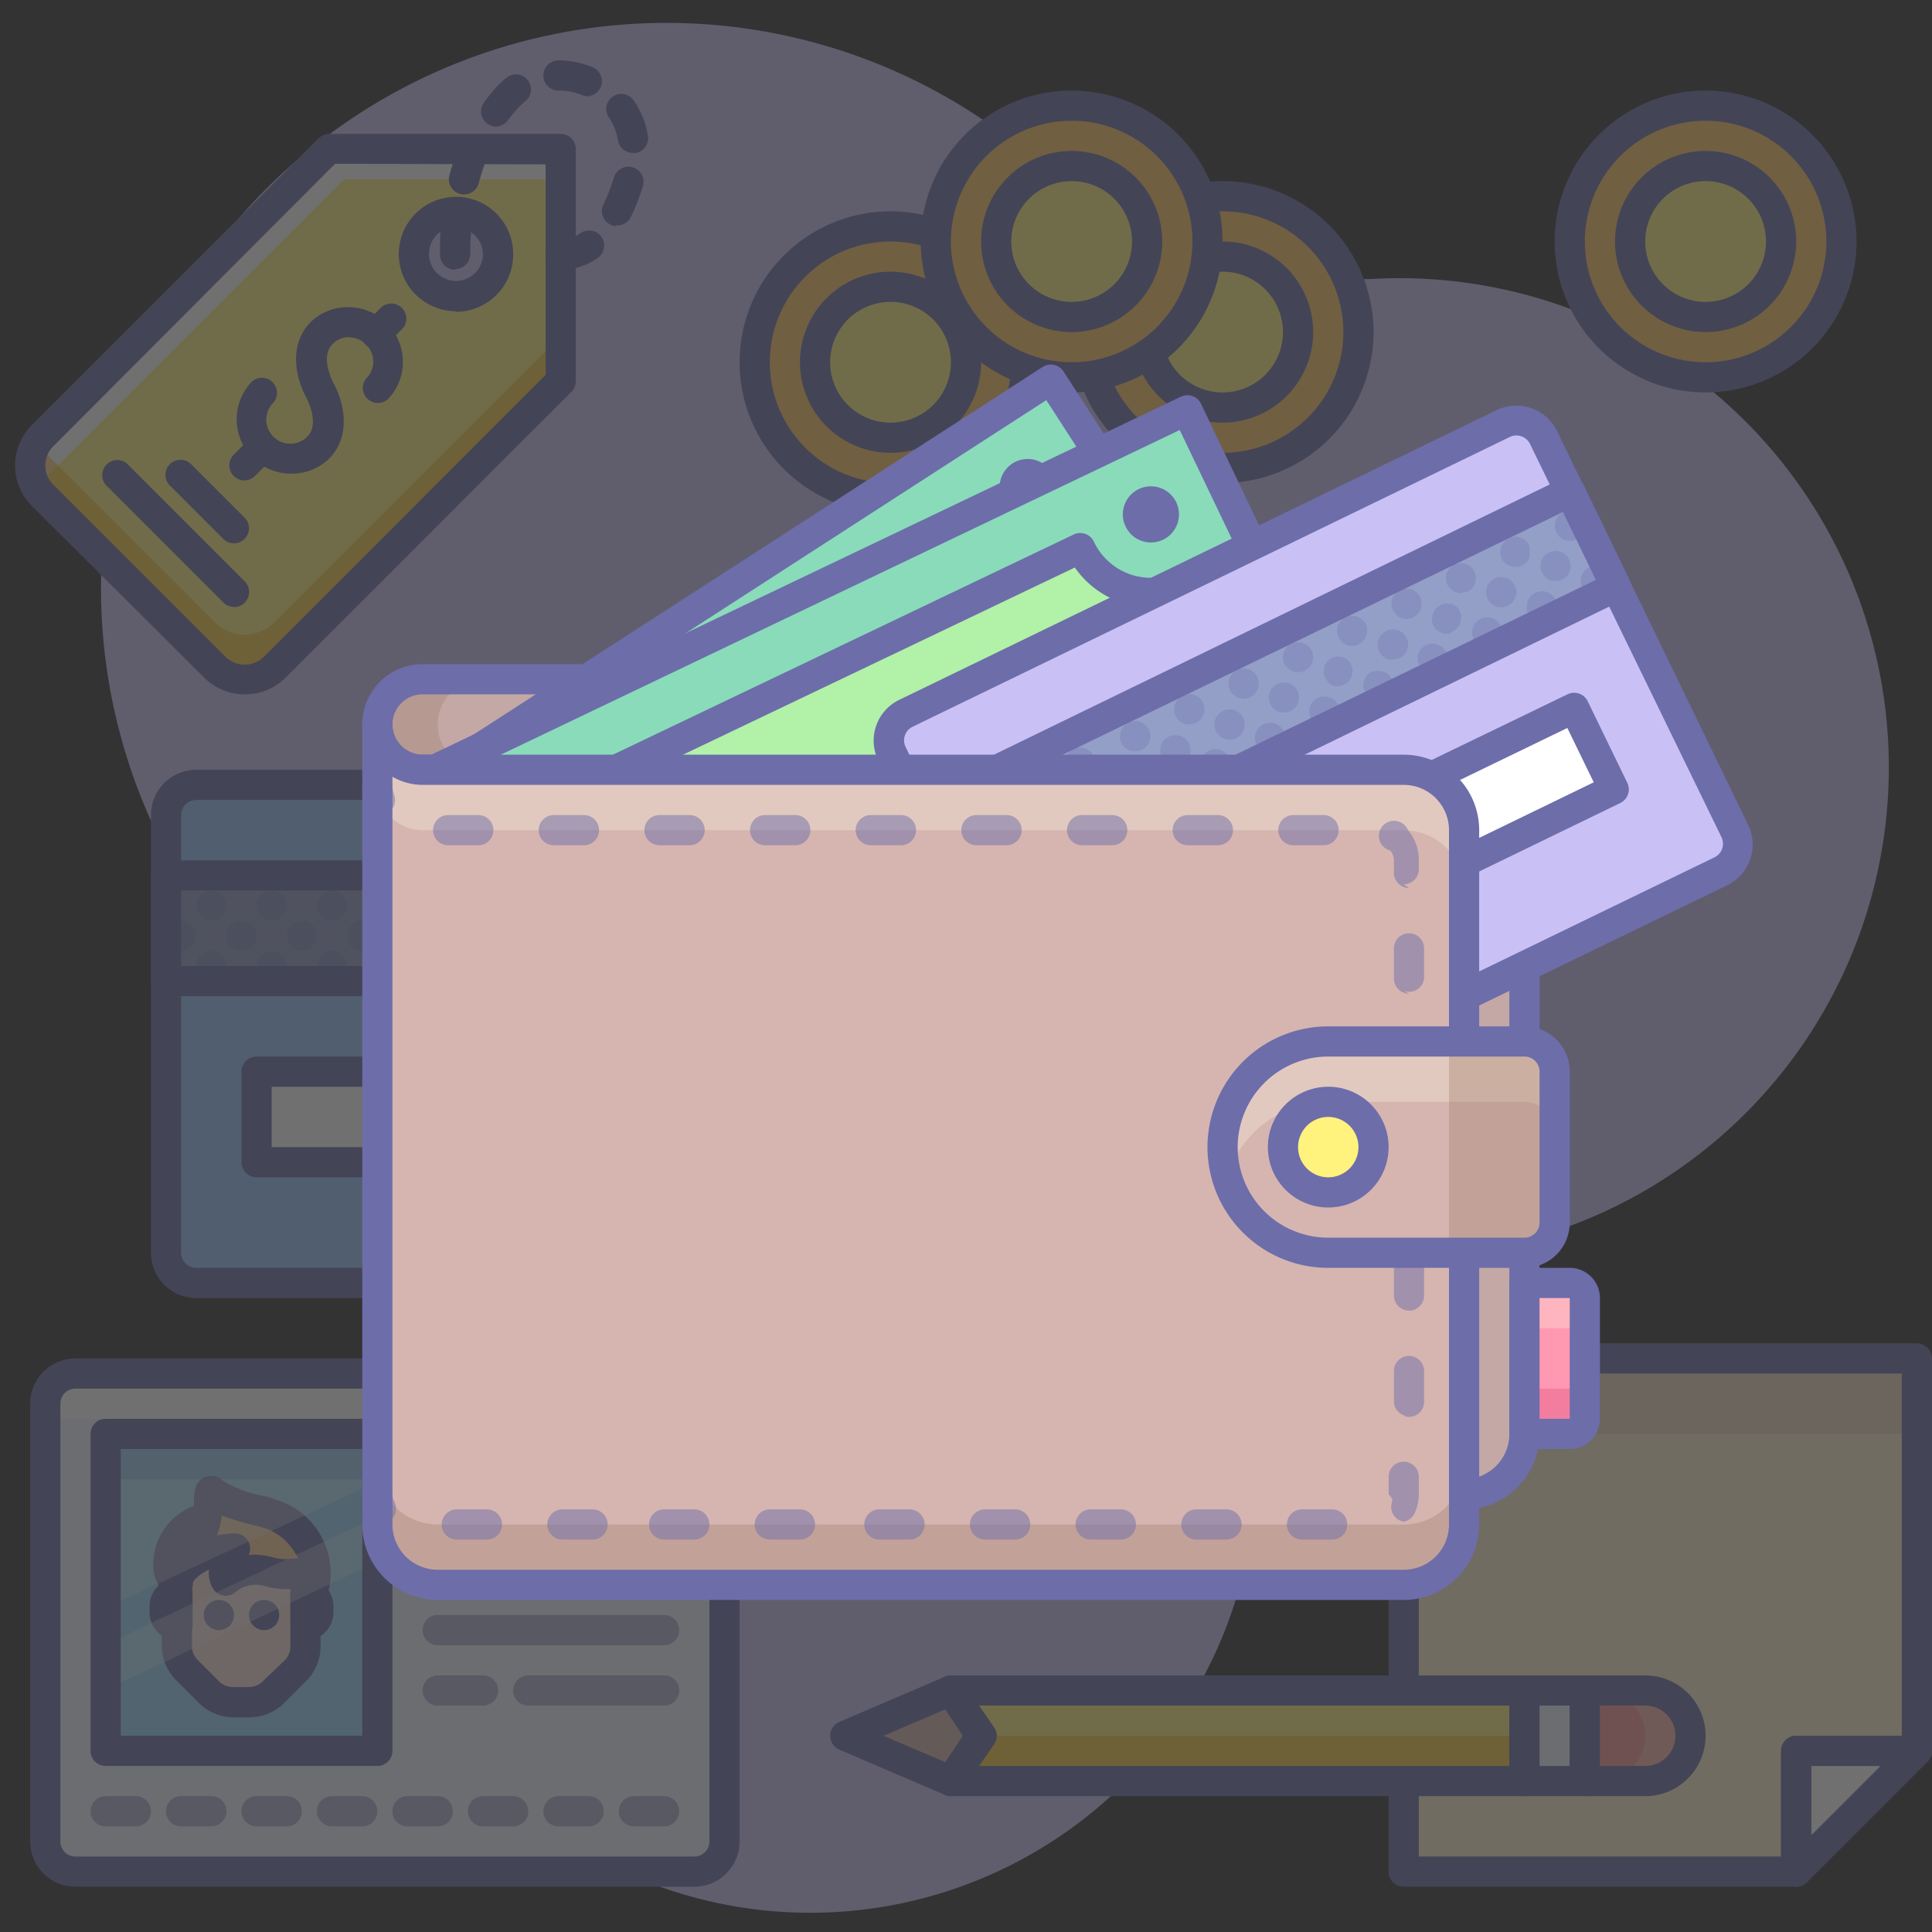 <?xml version="1.0" ?><svg data-name="003" id="_003" viewBox="0 0 128 128" xmlns="http://www.w3.org/2000/svg" xmlns:xlink="http://www.w3.org/1999/xlink"><rect x="0" y="0" width="128" height="128" fill="#333333" stroke="none"/><defs><style>.cls-1{fill:none;}.cls-2{opacity:0.3;}.cls-3{fill:#c9c1f5;}.cls-4{fill:#97c1ff;}.cls-5{fill:#6d6daa;}.cls-6{fill:#fff;}.cls-7{fill:#939fc6;}.cls-8{fill:#fff27d;}.cls-9{opacity:0.5;}.cls-10{fill:#f7a706;}.cls-11{fill:#fff2cc;}.cls-12{fill:#c1a29f;}.cls-13{fill:#d6b5b0;}.cls-14{fill:#eef6ff;}.cls-15{fill:#ff9797;}.cls-16{fill:#fff9e0;}.cls-17{fill:#96d7ff;}.cls-18{fill:#f9e2dc;}.cls-19{fill:#cc7e54;}.cls-20{fill:#ffd599;}.cls-21{fill:#1c64ba;}.cls-22{fill:#ffc661;}.cls-23{fill:#c4a8a5;}.cls-24{fill:#93765f;}.cls-25{fill:#ff99b1;}.cls-26{fill:#d63c74;}.cls-27{clip-path:url(#clip-path);}.cls-28{fill:#89dbba;}.cls-29{fill:#48bc33;}.cls-30{fill:#b1f1a8;}</style><clipPath id="clip-path"><rect class="cls-1" height="28" width="72" x="25" y="23"/></clipPath></defs><title/><g class="cls-2"><path class="cls-3" d="M68.65,10.64a37.45,37.45,0,1,0-49,56.67,19.8,19.8,0,0,1,5.85,21.06,29.53,29.53,0,1,0,57.63,11c.6-8.23,6.46-15.24,14.62-16.51a32.41,32.41,0,0,0-6.39-64.4A32.3,32.3,0,0,1,68.65,10.64Z"/><rect class="cls-4" height="33" rx="2" ry="2" width="48" x="11" y="52"/><path class="cls-5" d="M57,86H13a3,3,0,0,1-3-3V54a3,3,0,0,1,3-3H57a3,3,0,0,1,3,3V83A3,3,0,0,1,57,86ZM13,53a1,1,0,0,0-1,1V83a1,1,0,0,0,1,1H57a1,1,0,0,0,1-1V54a1,1,0,0,0-1-1Z"/><rect class="cls-6" height="6" width="36" x="17" y="71"/><path class="cls-5" d="M53,78H17a1,1,0,0,1-1-1V71a1,1,0,0,1,1-1H53a1,1,0,0,1,1,1v6A1,1,0,0,1,53,78ZM18,76H52V72H18Z"/><rect class="cls-7" height="7" width="48" x="11" y="58"/><path class="cls-5" d="M59,66H11a1,1,0,0,1-1-1V58a1,1,0,0,1,1-1H59a1,1,0,0,1,1,1v7A1,1,0,0,1,59,66ZM12,64H58V59H12Z"/><g class="cls-2"><path class="cls-5" d="M12,63a1,1,0,0,1-1-1,1,1,0,0,1,.08-.38,1.15,1.15,0,0,1,.21-.33,1,1,0,0,1,.9-.27.61.61,0,0,1,.19.06.76.76,0,0,1,.18.09l.15.12a1.15,1.15,0,0,1,.21.33A1,1,0,0,1,13,62a1.05,1.05,0,0,1-.29.71l-.15.12a.76.76,0,0,1-.18.09.62.62,0,0,1-.19.06Z"/><path class="cls-5" d="M14,61a1,1,0,0,1-.71-.29,1,1,0,0,1-.12-.16.54.54,0,0,1-.09-.17A.65.65,0,0,1,13,60.2a1.38,1.38,0,0,1,0-.2,1,1,0,1,1,1,1Z"/><path class="cls-5" d="M16,63a1,1,0,0,1-.71-.29A1,1,0,1,1,17,62a1.26,1.26,0,0,1,0,.2.62.62,0,0,1-.06.18.56.56,0,0,1-.09.17l-.12.16A1,1,0,0,1,16,63Z"/><path class="cls-5" d="M18,61a1,1,0,0,1-.38-.08A1,1,0,0,1,17,60a1,1,0,0,1,.29-.71,1,1,0,0,1,.33-.21,1,1,0,0,1,1.09.21A1,1,0,0,1,18,61Z"/><path class="cls-5" d="M20,63a1.05,1.05,0,0,1-.71-.29,1.15,1.15,0,0,1-.21-.33.94.94,0,0,1,0-.76,1.15,1.15,0,0,1,.21-.33,1,1,0,0,1,1.42,0,1.15,1.15,0,0,1,.21.33.94.94,0,0,1,0,.76,1.15,1.15,0,0,1-.21.33A1,1,0,0,1,20,63Z"/><path class="cls-5" d="M22,61l-.2,0-.18-.06a.76.76,0,0,1-.18-.09,1.53,1.53,0,0,1-.15-.12,1,1,0,0,1,0-1.42l.15-.12a.76.76,0,0,1,.18-.09A.63.63,0,0,1,21.8,59a.85.85,0,0,1,.39,0,.61.61,0,0,1,.19.06.76.76,0,0,1,.18.09l.15.12a1,1,0,0,1,0,1.42l-.15.12a.76.76,0,0,1-.18.09.62.62,0,0,1-.19.06Z"/><path class="cls-5" d="M24,63l-.2,0-.18-.06a.76.76,0,0,1-.18-.09l-.15-.12A1,1,0,0,1,23,62a.83.83,0,0,1,.08-.38,1.15,1.15,0,0,1,.21-.33,1,1,0,0,1,1.42,0,1.15,1.15,0,0,1,.21.33A.85.85,0,0,1,25,62a1,1,0,0,1-1,1Z"/><path class="cls-5" d="M26,61a1.05,1.05,0,0,1-.71-.29,1.2,1.2,0,0,1-.22-.33,1.38,1.38,0,0,1,0-.18.69.69,0,0,1,0-.2,1,1,0,0,1,.29-.71A1,1,0,0,1,27,60a1.26,1.26,0,0,1,0,.2.62.62,0,0,1-.06.18.78.78,0,0,1-.09.18l-.12.15A1.05,1.05,0,0,1,26,61Z"/><path class="cls-5" d="M28,63a1.05,1.05,0,0,1-.71-.29A1,1,0,0,1,27,62a1,1,0,0,1,.08-.38,1.15,1.15,0,0,1,.21-.33,1,1,0,0,1,.9-.27.61.61,0,0,1,.19.06.76.76,0,0,1,.18.09l.15.12a1.15,1.15,0,0,1,.21.33A1,1,0,0,1,29,62a1.26,1.26,0,0,1,0,.2.62.62,0,0,1-.06.18.78.78,0,0,1-.09.18l-.12.15-.15.12a.76.76,0,0,1-.18.09.62.62,0,0,1-.19.06Z"/><path class="cls-5" d="M30,61a1.05,1.05,0,0,1-.71-.29,1.15,1.15,0,0,1-.21-.33A.83.83,0,0,1,29,60a1,1,0,1,1,2,0,1,1,0,0,1-.08.38,1.15,1.15,0,0,1-.21.33A1.05,1.05,0,0,1,30,61Z"/><path class="cls-5" d="M32,63a1.05,1.05,0,0,1-.71-.29,1.68,1.68,0,0,1-.12-.15.74.74,0,0,1-.09-.18A.65.65,0,0,1,31,62.2a1.38,1.38,0,0,1,0-.2.83.83,0,0,1,.08-.38,1.15,1.15,0,0,1,.21-.33,1,1,0,0,1,1.42,0,1.15,1.15,0,0,1,.21.33A1,1,0,0,1,33,62a1.26,1.26,0,0,1,0,.2.62.62,0,0,1-.06.18.78.78,0,0,1-.09.18l-.12.15A1.05,1.05,0,0,1,32,63Z"/><path class="cls-5" d="M34,61a1.05,1.05,0,0,1-.71-.29,1.68,1.68,0,0,1-.12-.15.74.74,0,0,1-.09-.18A.65.65,0,0,1,33,60.2a1,1,0,0,1,0-.4.65.65,0,0,1,.06-.18.74.74,0,0,1,.09-.18,1.55,1.55,0,0,1,.12-.15,1,1,0,0,1,1.42,0l.12.15a.78.78,0,0,1,.09.18.62.62,0,0,1,.06.18,1,1,0,0,1,0,.4.62.62,0,0,1-.06.18.78.78,0,0,1-.09.18l-.12.15A1.05,1.05,0,0,1,34,61Z"/><path class="cls-5" d="M36,63l-.19,0a.61.61,0,0,1-.19-.06.76.76,0,0,1-.18-.09l-.15-.12a1.15,1.15,0,0,1-.21-.33A1,1,0,0,1,35,62a1,1,0,0,1,.29-.71,1.53,1.53,0,0,1,.15-.12.76.76,0,0,1,.18-.09.6.6,0,0,1,.19-.06,1,1,0,0,1,.9.27l.12.15a.78.78,0,0,1,.09.18.62.62,0,0,1,.06.18,1.26,1.26,0,0,1,0,.2,1,1,0,0,1-.08.38,1.15,1.15,0,0,1-.21.33A1.05,1.05,0,0,1,36,63Z"/><path class="cls-5" d="M38,61a1,1,0,0,1-.71-.29A1,1,0,1,1,38,61Z"/><path class="cls-5" d="M40,63a1,1,0,0,1-1-1,.83.83,0,0,1,.08-.38,1,1,0,0,1,1.84,0A1,1,0,0,1,41,62a1,1,0,0,1-1,1Z"/><path class="cls-5" d="M42,61a1.05,1.05,0,0,1-.71-.29,1.68,1.68,0,0,1-.12-.15.74.74,0,0,1-.09-.18A.65.65,0,0,1,41,60.2a1.38,1.38,0,0,1,0-.2,1,1,0,0,1,.29-.71,1,1,0,0,1,.33-.21,1,1,0,0,1,1.09.21A1.05,1.05,0,0,1,43,60a1.26,1.26,0,0,1,0,.2.62.62,0,0,1-.06.18.78.78,0,0,1-.09.18l-.12.15A1.05,1.05,0,0,1,42,61Z"/><path class="cls-5" d="M44,63a1,1,0,0,1-.38-.08,1,1,0,0,1-.33-.21,1,1,0,0,1-.12-.16.54.54,0,0,1-.09-.17A.65.65,0,0,1,43,62.2a1.53,1.53,0,0,1,0-.2,1,1,0,0,1,1.71-.71l.12.15a.78.78,0,0,1,.09.18.62.62,0,0,1,.06.18,1,1,0,0,1,0,.4.62.62,0,0,1-.06.18.56.56,0,0,1-.09.17l-.12.16A1.05,1.05,0,0,1,44,63Z"/><path class="cls-5" d="M46,61a1,1,0,0,1-.38-.08.9.9,0,0,1-.54-.54.94.94,0,0,1,0-.76,1,1,0,0,1,1.84,0,.94.94,0,0,1,0,.76,1,1,0,0,1-.21.33A1.05,1.05,0,0,1,46,61Z"/><path class="cls-5" d="M48,63l-.2,0-.18-.06a.76.76,0,0,1-.18-.09l-.15-.12a1.68,1.68,0,0,1-.12-.15.74.74,0,0,1-.09-.18A.65.65,0,0,1,47,62.2a1.53,1.53,0,0,1,0-.2,1,1,0,0,1,.29-.71l.15-.12a.76.76,0,0,1,.18-.09A.63.63,0,0,1,47.8,61a.85.85,0,0,1,.39,0,.61.61,0,0,1,.19.06.76.76,0,0,1,.18.09l.15.12A1.05,1.05,0,0,1,49,62a1.39,1.39,0,0,1,0,.2.62.62,0,0,1-.06.18.78.78,0,0,1-.09.18l-.12.15-.15.12a.76.76,0,0,1-.18.09.62.62,0,0,1-.19.06Z"/><path class="cls-5" d="M50,61l-.2,0-.18-.06a.76.76,0,0,1-.18-.09l-.15-.12a1,1,0,0,1,0-1.42l.15-.12a.76.76,0,0,1,.18-.09A.63.63,0,0,1,49.8,59a.85.85,0,0,1,.39,0,.61.61,0,0,1,.19.06.76.76,0,0,1,.18.09l.15.12a1,1,0,0,1,0,1.42l-.15.12a.76.76,0,0,1-.18.09.62.62,0,0,1-.19.06Z"/><path class="cls-5" d="M52,63a1.05,1.05,0,0,1-.71-.29,1.15,1.15,0,0,1-.21-.33.94.94,0,0,1,0-.76,1.15,1.15,0,0,1,.21-.33,1,1,0,0,1,.9-.27.61.61,0,0,1,.19.06.56.56,0,0,1,.17.09l.16.12a1,1,0,0,1,0,1.42l-.16.12a.56.56,0,0,1-.17.09.62.62,0,0,1-.19.06Z"/><path class="cls-5" d="M54,61a1,1,0,0,1-1-1,.83.83,0,0,1,.08-.38.93.93,0,0,1,.21-.33,1,1,0,0,1,.9-.27.61.61,0,0,1,.19.06.56.56,0,0,1,.17.09l.16.12a1,1,0,0,1,0,1.42l-.16.12a.56.56,0,0,1-.17.09.62.62,0,0,1-.19.06Z"/><path class="cls-5" d="M56,63a1,1,0,0,1-.38-.08,1,1,0,0,1-.33-.21A1,1,0,0,1,55,62a1.54,1.54,0,0,1,0-.2.65.65,0,0,1,.06-.18.74.74,0,0,1,.09-.18,1.55,1.55,0,0,1,.12-.15,1,1,0,0,1,.33-.21.93.93,0,0,1,.57-.06.61.61,0,0,1,.19.06.56.56,0,0,1,.17.09l.16.12.12.15a.78.78,0,0,1,.09.18.62.62,0,0,1,.06.18,1.39,1.39,0,0,1,0,.2,1.05,1.05,0,0,1-.29.71,1,1,0,0,1-.16.12.56.56,0,0,1-.17.09.62.62,0,0,1-.19.06Z"/><path class="cls-5" d="M58,61l-.2,0-.18-.06a.76.76,0,0,1-.18-.09,1.53,1.53,0,0,1-.15-.12A1,1,0,0,1,57,60a1.25,1.25,0,0,1,0-.19.62.62,0,0,1,.06-.19.74.74,0,0,1,.09-.18,1.55,1.55,0,0,1,.12-.15,1,1,0,0,1,1.09-.21.56.56,0,0,1,.17.09l.16.12.12.15a.78.78,0,0,1,.09.18.59.59,0,0,1,.06.19A1.14,1.14,0,0,1,59,60a1.05,1.05,0,0,1-.29.71,1,1,0,0,1-.33.21A1,1,0,0,1,58,61Z"/><path class="cls-5" d="M14,65a1,1,0,0,1-.71-.29,1,1,0,0,1-.12-.16.54.54,0,0,1-.09-.17A.65.65,0,0,1,13,64.2a1.38,1.38,0,0,1,0-.2,1,1,0,1,1,1,1Z"/><path class="cls-5" d="M18,65a1,1,0,0,1-.38-.08A1,1,0,0,1,17,64a1,1,0,0,1,.29-.71,1,1,0,0,1,.33-.21,1,1,0,0,1,1.09.21A1,1,0,0,1,18,65Z"/><path class="cls-5" d="M22,65l-.2,0-.18-.06a.76.76,0,0,1-.18-.09,1.53,1.53,0,0,1-.15-.12,1,1,0,0,1,0-1.42l.15-.12a.76.76,0,0,1,.18-.09A.63.63,0,0,1,21.8,63a1,1,0,0,1,.39,0,.61.61,0,0,1,.19.06.76.76,0,0,1,.18.09l.15.12a1,1,0,0,1,0,1.42l-.15.12a.76.76,0,0,1-.18.09.62.62,0,0,1-.19.06Z"/><path class="cls-5" d="M26,65a1.05,1.05,0,0,1-.71-.29,1,1,0,0,1,0-1.42A1,1,0,1,1,26,65Z"/><path class="cls-5" d="M30,65a1.05,1.05,0,0,1-.71-.29,1.15,1.15,0,0,1-.21-.33A.83.83,0,0,1,29,64a1.38,1.38,0,0,1,0-.2.65.65,0,0,1,.06-.18.74.74,0,0,1,.09-.18,1.55,1.55,0,0,1,.12-.15,1,1,0,0,1,1.42,0l.12.15a.78.78,0,0,1,.09.18.62.62,0,0,1,.06.18,1.26,1.26,0,0,1,0,.2,1,1,0,0,1-.08.38,1.15,1.15,0,0,1-.21.33A1.05,1.05,0,0,1,30,65Z"/><path class="cls-5" d="M34,65a1.05,1.05,0,0,1-.71-.29,1.15,1.15,0,0,1-.21-.33A.83.83,0,0,1,33,64a1.38,1.38,0,0,1,0-.2.65.65,0,0,1,.06-.18.74.74,0,0,1,.09-.18,1.55,1.55,0,0,1,.12-.15,1,1,0,0,1,1.42,0l.12.15a.78.78,0,0,1,.09.18.62.62,0,0,1,.06.18,1.26,1.26,0,0,1,0,.2,1,1,0,0,1-.08.38,1.15,1.15,0,0,1-.21.33A1.05,1.05,0,0,1,34,65Z"/><path class="cls-5" d="M38,65a1.05,1.05,0,0,1-.71-.29,1,1,0,0,1-.21-.33A1,1,0,0,1,37,64a1,1,0,1,1,2,0,1,1,0,0,1-.08.38,1,1,0,0,1-.21.33A1.05,1.05,0,0,1,38,65Z"/><path class="cls-5" d="M42,65a1,1,0,0,1-.38-.08.9.9,0,0,1-.54-.54A.83.83,0,0,1,41,64a1.38,1.38,0,0,1,0-.2.65.65,0,0,1,.06-.18.74.74,0,0,1,.09-.18,1.55,1.55,0,0,1,.12-.15,1,1,0,0,1,1.42,0l.12.15a.78.78,0,0,1,.09.18.62.62,0,0,1,.06.18,1.26,1.26,0,0,1,0,.2,1,1,0,0,1-.08.38,1,1,0,0,1-.21.33,1,1,0,0,1-.33.21A1,1,0,0,1,42,65Z"/><path class="cls-5" d="M46,65a1,1,0,0,1-.38-.08,1,1,0,0,1-.33-.21,1,1,0,0,1,0-1.42,1,1,0,0,1,.33-.21,1,1,0,0,1,1.09.21A1,1,0,0,1,46,65Z"/><path class="cls-5" d="M50,65l-.2,0-.18-.06a.76.76,0,0,1-.18-.09,1.53,1.53,0,0,1-.15-.12A1,1,0,0,1,49,64a.83.83,0,0,1,.08-.38,1,1,0,0,1,.21-.33,1.53,1.53,0,0,1,.15-.12.76.76,0,0,1,.18-.09A.63.63,0,0,1,49.8,63a.85.85,0,0,1,.39,0,.61.61,0,0,1,.19.06.76.76,0,0,1,.18.09l.15.12a1,1,0,0,1,.21.33A1,1,0,0,1,51,64a1.05,1.05,0,0,1-.29.71l-.15.12a.76.76,0,0,1-.18.09.62.62,0,0,1-.19.06Z"/><path class="cls-5" d="M54,65a.84.84,0,0,1-.38-.08,1,1,0,0,1-.33-.21,1,1,0,0,1,0-1.42,1,1,0,0,1,.33-.21.93.93,0,0,1,.57-.06.61.61,0,0,1,.19.06.56.56,0,0,1,.17.09l.16.12a1,1,0,0,1,0,1.42l-.16.12a.56.56,0,0,1-.17.09.62.62,0,0,1-.19.06Z"/><path class="cls-5" d="M58,65a1,1,0,0,1-.71-.29,1,1,0,0,1,0-1.42,1,1,0,0,1,1.09-.21.56.56,0,0,1,.17.09,1,1,0,0,1,.16.12,1,1,0,0,1,0,1.42l-.16.12a.56.56,0,0,1-.17.09A1,1,0,0,1,58,65Z"/></g><path class="cls-8" d="M21.79,9.89l-19,19a2.79,2.79,0,0,0,0,3.95L14.23,44.22a2.79,2.79,0,0,0,3.95,0l19-19V9.89Zm8.38,9.78A2.79,2.79,0,1,1,33,16.87,2.79,2.79,0,0,1,30.17,19.66Z"/><path class="cls-6" d="M21.79,9.89l-19,19a2.79,2.79,0,0,0-.38,3.47,2.8,2.8,0,0,1,.38-.47l20-20H37.15v-2Z"/><g class="cls-9"><path class="cls-10" d="M14.23,41.22,2.82,29.81a2.77,2.77,0,0,1-.63-1,2.79,2.79,0,0,0,.63,3L14.23,43.22a2.79,2.79,0,0,0,3.95,0l19-19v-2l-19,19A2.79,2.79,0,0,1,14.23,41.22Z"/></g><path class="cls-5" d="M16.2,46a3.78,3.78,0,0,1-2.68-1.11L2.11,33.52a3.79,3.79,0,0,1,0-5.36l19-19a1,1,0,0,1,.71-.29H37.15a1,1,0,0,1,1,1V25.25a1,1,0,0,1-.29.71l-19,19A3.78,3.78,0,0,1,16.2,46Zm6-35.15L3.53,29.57a1.79,1.79,0,0,0,0,2.54L14.94,43.51a1.8,1.8,0,0,0,2.54,0L36.15,24.83V10.89Zm8,9.77A3.79,3.79,0,1,1,34,16.87,3.8,3.8,0,0,1,30.17,20.66Zm0-5.59A1.79,1.79,0,1,0,32,16.87,1.8,1.8,0,0,0,30.17,15.08Z"/><path class="cls-5" d="M37.15,17.87a1,1,0,0,1,0-2,2.2,2.2,0,0,0,1.3-.42,1,1,0,1,1,1.15,1.64A4.19,4.19,0,0,1,37.15,17.87Zm-7,0h0a1,1,0,0,1-1-1c0-.71,0-1.41.09-2.09a1,1,0,1,1,2,.18c-.06.61-.08,1.25-.09,1.91A1,1,0,0,1,30.17,17.83Zm10.68-2.89A1,1,0,0,1,40,13.5a12.17,12.17,0,0,0,.67-1.72,1,1,0,1,1,1.91.59,14.39,14.39,0,0,1-.78,2A1,1,0,0,1,40.85,14.93ZM30.77,12.88a1,1,0,0,1-1-1.25,15.41,15.41,0,0,1,.68-2,1,1,0,1,1,1.85.77,13.76,13.76,0,0,0-.59,1.76A1,1,0,0,1,30.77,12.88Zm11.17-2.75a1,1,0,0,1-1-.84,3.74,3.74,0,0,0-.57-1.46,1,1,0,1,1,1.67-1.09A5.69,5.69,0,0,1,42.93,9a1,1,0,0,1-.83,1.14ZM32.87,8.38a1,1,0,0,1-.8-1.6,11.86,11.86,0,0,1,.81-1,6.18,6.18,0,0,1,.74-.68,1,1,0,0,1,1.22,1.58,4.27,4.27,0,0,0-.5.46,10,10,0,0,0-.67.8A1,1,0,0,1,32.87,8.38Zm6.09-2a1,1,0,0,1-.4-.08A3.94,3.94,0,0,0,37,6a1,1,0,0,1,0-2h0a5.86,5.86,0,0,1,2.34.49A1,1,0,0,1,39,6.37Z"/><path class="cls-5" d="M19.27,31.38a3.6,3.6,0,0,1-2.57-6.11,1,1,0,0,1,1.41,1.41,1.59,1.59,0,0,0,2.25,2.25c.86-.86-.05-2.56-.06-2.58-.63-1.12-1.27-3.42.27-5a3.51,3.51,0,0,1,2.53-1,3.62,3.62,0,0,1,3.59,3.58,3.52,3.52,0,0,1-1,2.53,1,1,0,0,1-1.41-1.41,1.53,1.53,0,0,0,.45-1.1,1.62,1.62,0,0,0-1.6-1.6,1.42,1.42,0,0,0-1.1.45c-.86.86.05,2.56.06,2.57.63,1.12,1.27,3.42-.27,5A3.53,3.53,0,0,1,19.27,31.38Z"/><path class="cls-5" d="M24.92,23.12a1,1,0,0,1-.71-1.71l1.06-1.06a1,1,0,0,1,1.41,1.41l-1.06,1.06A1,1,0,0,1,24.92,23.12Z"/><path class="cls-5" d="M16.2,31.83a1,1,0,0,1-.71-1.71l1.22-1.22a1,1,0,0,1,1.41,1.41l-1.22,1.22A1,1,0,0,1,16.2,31.83Z"/><path class="cls-5" d="M15.51,36a1,1,0,0,1-.71-.29l-3.49-3.49a1,1,0,1,1,1.41-1.41l3.49,3.49A1,1,0,0,1,15.51,36Z"/><path class="cls-5" d="M15.51,40.21a1,1,0,0,1-.71-.29L7.12,32.24a1,1,0,1,1,1.41-1.41l7.68,7.68a1,1,0,0,1-.71,1.71Z"/><polygon class="cls-6" points="119 124 119 116 127 116 119 124"/><polygon class="cls-11" points="119 124 93 124 93 90 127 90 127 116 119 116 119 124"/><g class="cls-2"><rect class="cls-12" height="5" width="34" x="93" y="90"/></g><path class="cls-5" d="M119,125a1,1,0,0,1-1-1v-8a1,1,0,0,1,1-1h8a1,1,0,0,1,.71,1.71l-8,8A1,1,0,0,1,119,125Zm1-8v4.59l4.59-4.59Z"/><path class="cls-5" d="M119,125H93a1,1,0,0,1-1-1V90a1,1,0,0,1,1-1h34a1,1,0,0,1,1,1v26a1,1,0,0,1-1,1h-7v7A1,1,0,0,1,119,125Zm-25-2h24v-7a1,1,0,0,1,1-1h7V91H94Z"/><polygon class="cls-13" points="63 118 56 115 63 112 65 115 63 118"/><path class="cls-5" d="M63,119a1,1,0,0,1-.39-.08l-7-3a1,1,0,0,1,0-1.84l7-3a1,1,0,0,1,1.23.36l2,3a1,1,0,0,1,0,1.11l-2,3A1,1,0,0,1,63,119Zm-4.46-4,4.09,1.75L63.8,115l-1.17-1.75Z"/><polygon class="cls-8" points="101 118 63 118 65 115 63 112 101 112 101 118"/><g class="cls-9"><polygon class="cls-10" points="101 115 65 115 64 116.5 65 118 101 118 101 115"/></g><path class="cls-5" d="M101,119H63a1,1,0,0,1-.83-1.55L63.8,115l-1.63-2.45A1,1,0,0,1,63,111h38a1,1,0,0,1,1,1v6A1,1,0,0,1,101,119Zm-36.13-2H100v-4H64.87l1,1.45a1,1,0,0,1,0,1.11Z"/><rect class="cls-14" height="6" width="4" x="101" y="112"/><path class="cls-5" d="M105,119h-4a1,1,0,0,1-1-1v-6a1,1,0,0,1,1-1h4a1,1,0,0,1,1,1v6A1,1,0,0,1,105,119Zm-3-2h2v-4h-2Z"/><path class="cls-15" d="M109,118h-4v-6h4a3,3,0,0,1,3,3h0A3,3,0,0,1,109,118Z"/><g class="cls-2"><path class="cls-16" d="M112,115a3,3,0,0,0-3-3h-3a3,3,0,0,1,0,6h3A3,3,0,0,0,112,115Z"/></g><path class="cls-5" d="M109,119h-4a1,1,0,0,1-1-1v-6a1,1,0,0,1,1-1h4a4,4,0,0,1,0,8Zm-3-2h3a2,2,0,0,0,0-4h-3Z"/><rect class="cls-14" height="33" rx="2" ry="2" width="45" x="3" y="91"/><path class="cls-6" d="M3,93v1H48V93a2,2,0,0,0-2-2H5A2,2,0,0,0,3,93Z"/><path class="cls-5" d="M46,125H5a3,3,0,0,1-3-3V93a3,3,0,0,1,3-3H46a3,3,0,0,1,3,3v29A3,3,0,0,1,46,125ZM5,92a1,1,0,0,0-1,1v29a1,1,0,0,0,1,1H46a1,1,0,0,0,1-1V93a1,1,0,0,0-1-1Z"/><rect class="cls-17" height="21" width="18" x="7" y="95"/><path class="cls-18" d="M16.53,112.78H15.47a2.31,2.31,0,0,1-1.63-.68l-1.41-1.41a2.31,2.31,0,0,1-.68-1.63V104.9a2.52,2.52,0,0,1,2.52-2.52h3.45a2.52,2.52,0,0,1,2.52,2.52v4.16a2.31,2.31,0,0,1-.68,1.63l-1.41,1.41A2.31,2.31,0,0,1,16.53,112.78Z"/><g class="cls-2"><path class="cls-19" d="M18.16,111.25a2.31,2.31,0,0,1-1.63.68H15.47a2.31,2.31,0,0,1-1.63-.68l-1.41-1.41a2.31,2.31,0,0,1-.68-1.63v.85a2.31,2.31,0,0,0,.68,1.63l1.41,1.41a2.31,2.31,0,0,0,1.63.68h1.06a2.31,2.31,0,0,0,1.63-.68l1.41-1.41a2.31,2.31,0,0,0,.68-1.63v-.85a2.31,2.31,0,0,1-.68,1.63Z"/></g><g class="cls-2"><path class="cls-19" d="M17.72,102.38H14.28a2.52,2.52,0,0,0-2.52,2.52v.66c0-1.27,2.12-2.33,3.82-2.33a1.91,1.91,0,0,0-.64,2.13c2.06-1.52,2.9-.13,4.59-.5.71-.15.71,1.33.71,1.33v-1.3A2.52,2.52,0,0,0,17.72,102.38Z"/></g><path class="cls-20" d="M18.24,100.4a4.1,4.1,0,0,1,2.5,5c-.11.38-.42,0-.5.21,0,0,0-1.48-.71-1.33-1.7.36-2.53-1-4.59.5a1.91,1.91,0,0,1,.64-2.13c-1.7,0-3.82,1.06-3.82,2.33,0,0-.59-.43-.64-.85-.21-1.91.81-2.85,2.48-3.58.32-.14.08-2,.43-1.68C15,99.74,17.48,100,18.24,100.4Z"/><g class="cls-2"><path class="cls-19" d="M15.58,102c-1.7,0-3.82,1.06-3.82,2.33,0,0-.59-.43-.64-.85,0-.05,0-.1,0-.15a4,4,0,0,0,0,.79c0,.42.64.85.64.85,0-1.14,1.71-2.11,3.28-2.3A2,2,0,0,1,15.58,102Z"/><path class="cls-19" d="M20.74,104.71c-.11.38-.42,0-.5.21,0,0,0-1.48-.71-1.33-1.7.36-2.53-1-4.59.5a.85.85,0,0,1-.09-.25,1.32,1.32,0,0,0,.09.89c2.06-1.52,2.9-.13,4.59-.5.71-.15.71,1.33.71,1.33.08-.16.38.16.5-.21a4,4,0,0,0,.17-1.53A4.29,4.29,0,0,1,20.74,104.71Z"/></g><path class="cls-18" d="M20.24,105.56h0a.85.85,0,0,1,.85.85v.42a.85.85,0,0,1-.85.85h0a0,0,0,0,1,0,0v-2.12A0,0,0,0,1,20.24,105.56Z"/><path class="cls-18" d="M10.91,105.56h0a.85.85,0,0,1,.85.85v.42a.85.85,0,0,1-.85.85h0a0,0,0,0,1,0,0v-2.12a0,0,0,0,1,0,0Z" transform="translate(22.67 213.25) rotate(-180)"/><path class="cls-5" d="M20.24,106.56l-.22,0a1,1,0,0,1-.78-1,2.38,2.38,0,0,0,0-.28,5.27,5.27,0,0,1-1.58-.16,2.07,2.07,0,0,0-2.11.41,1,1,0,0,1-1.45-.29,2.12,2.12,0,0,1-.26-1.24c-.63.3-1.06.69-1.06.92a1,1,0,0,1-1.59.81,2.49,2.49,0,0,1-1-1.55,4.13,4.13,0,0,1,2.66-4.41c0-.1,0-.21,0-.29,0-.64.07-1.36.76-1.63a1.08,1.08,0,0,1,1.15.24,7.43,7.43,0,0,0,2.6,1,8.51,8.51,0,0,1,1.34.41h0a5.09,5.09,0,0,1,3,6.15,1.21,1.21,0,0,1-1.23.9ZM16.83,103a5.66,5.66,0,0,1,1.24.17,2.76,2.76,0,0,0,1.25.09,1.51,1.51,0,0,1,.43,0,3.86,3.86,0,0,0-1.94-1.92h0a9,9,0,0,0-1-.29,16.1,16.1,0,0,1-2.1-.64,1.28,1.28,0,0,1-.72,1,3.83,3.83,0,0,0-1.56,1.06,6.45,6.45,0,0,1,3.14-.88,1,1,0,0,1,.91,1.42Z"/><path class="cls-5" d="M20.24,108.68a1,1,0,0,1-1-1v-2.12a1,1,0,0,1,1-1,1.85,1.85,0,0,1,1.85,1.85v.42A1.85,1.85,0,0,1,20.24,108.68Z"/><path class="cls-5" d="M11.76,108.68a1.85,1.85,0,0,1-1.85-1.85v-.42a1.85,1.85,0,0,1,1.85-1.85,1,1,0,0,1,1,1v2.12A1,1,0,0,1,11.76,108.68Z"/><path class="cls-6" d="M13.67,100.47a3,3,0,0,1-.42,1.27"/><path class="cls-5" d="M13.24,102.74a1,1,0,0,1-.89-1.44,2.6,2.6,0,0,0,.32-.83,1,1,0,1,1,2,0,3.82,3.82,0,0,1-.53,1.71A1,1,0,0,1,13.24,102.74Z"/><path class="cls-5" d="M16.53,113.78H15.47a3.29,3.29,0,0,1-2.34-1l-1.41-1.41a3.28,3.28,0,0,1-1-2.34V104.9a1,1,0,0,1,2,0v4.16a1.3,1.3,0,0,0,.38.92l1.41,1.41a1.3,1.3,0,0,0,.92.38h1.06a1.3,1.3,0,0,0,.92-.38L18.86,110a1.3,1.3,0,0,0,.38-.92v-3.5a1,1,0,0,1,2,0v3.5a3.28,3.28,0,0,1-1,2.34l-1.41,1.41A3.29,3.29,0,0,1,16.53,113.78Z"/><path class="cls-5" d="M14.5,108a1,1,0,1,1,1-1,1,1,0,0,1-.29.71A1.05,1.05,0,0,1,14.5,108Z"/><path class="cls-5" d="M17.5,108a1,1,0,0,1-.71-.29,1,1,0,0,1,0-1.42,1,1,0,0,1,.9-.27.61.61,0,0,1,.19.06.56.56,0,0,1,.17.09l.15.12a1,1,0,0,1,0,1.42A1,1,0,0,1,17.5,108Z"/><g class="cls-2"><rect class="cls-21" height="3" width="18" x="7" y="95"/></g><g class="cls-2"><polygon class="cls-6" points="25 100.48 7 108.95 7 111.95 25 103.48 25 100.48"/></g><g class="cls-2"><polygon class="cls-6" points="25 95 7 95 7 106.53 25 98.17 25 95"/></g><path class="cls-5" d="M25,117H7a1,1,0,0,1-1-1V95a1,1,0,0,1,1-1H25a1,1,0,0,1,1,1v21A1,1,0,0,1,25,117ZM8,115H24V96H8Z"/><g class="cls-9"><path class="cls-5" d="M36,98H29a1,1,0,0,1,0-2h7a1,1,0,0,1,0,2Z"/><path class="cls-5" d="M44,102H29a1,1,0,0,1,0-2H44a1,1,0,0,1,0,2Z"/><path class="cls-5" d="M44,109H29a1,1,0,0,1,0-2H44a1,1,0,0,1,0,2Z"/><path class="cls-5" d="M9,121H7a1,1,0,0,1,0-2H9a1,1,0,0,1,0,2Z"/><path class="cls-5" d="M14,121H12a1,1,0,0,1,0-2h2a1,1,0,0,1,0,2Z"/><path class="cls-5" d="M19,121H17a1,1,0,0,1,0-2h2a1,1,0,0,1,0,2Z"/><path class="cls-5" d="M24,121H22a1,1,0,0,1,0-2h2a1,1,0,0,1,0,2Z"/><path class="cls-5" d="M29,121H27a1,1,0,0,1,0-2h2a1,1,0,0,1,0,2Z"/><path class="cls-5" d="M34,121H32a1,1,0,0,1,0-2h2a1,1,0,0,1,0,2Z"/><path class="cls-5" d="M39,121H37a1,1,0,0,1,0-2h2a1,1,0,0,1,0,2Z"/><path class="cls-5" d="M44,121H42a1,1,0,0,1,0-2h2a1,1,0,0,1,0,2Z"/><path class="cls-5" d="M32,113H29a1,1,0,0,1,0-2h3a1,1,0,0,1,0,2Z"/><path class="cls-5" d="M44,113H35a1,1,0,0,1,0-2h9a1,1,0,0,1,0,2Z"/></g><circle class="cls-22" cx="59.01" cy="24" r="9"/><path class="cls-5" d="M59,34A10,10,0,1,1,69,24,10,10,0,0,1,59,34Zm0-18a8,8,0,1,0,8,8A8,8,0,0,0,59,16Z"/><circle class="cls-8" cx="59.01" cy="24" r="5"/><path class="cls-5" d="M59,30a6,6,0,1,1,6-6A6,6,0,0,1,59,30Zm0-10a4,4,0,1,0,4,4A4,4,0,0,0,59,20Z"/><circle class="cls-22" cx="81.01" cy="22" r="9"/><path class="cls-5" d="M81,32A10,10,0,1,1,91,22,10,10,0,0,1,81,32Zm0-18a8,8,0,1,0,8,8A8,8,0,0,0,81,14Z"/><circle class="cls-8" cx="81.01" cy="22" r="5"/><path class="cls-5" d="M81,28a6,6,0,1,1,6-6A6,6,0,0,1,81,28Zm0-10a4,4,0,1,0,4,4A4,4,0,0,0,81,18Z"/><circle class="cls-22" cx="71.01" cy="16" r="9"/><path class="cls-5" d="M71,26A10,10,0,1,1,81,16,10,10,0,0,1,71,26ZM71,8a8,8,0,1,0,8,8A8,8,0,0,0,71,8Z"/><circle class="cls-8" cx="71.01" cy="16" r="5"/><path class="cls-5" d="M71,22a6,6,0,1,1,6-6A6,6,0,0,1,71,22Zm0-10a4,4,0,1,0,4,4A4,4,0,0,0,71,12Z"/><circle class="cls-22" cx="113.01" cy="16" r="9"/><path class="cls-5" d="M113,26a10,10,0,1,1,10-10A10,10,0,0,1,113,26Zm0-18a8,8,0,1,0,8,8A8,8,0,0,0,113,8Z"/><circle class="cls-8" cx="113.01" cy="16" r="5"/><path class="cls-5" d="M113,22a6,6,0,1,1,6-6A6,6,0,0,1,113,22Zm0-10a4,4,0,1,0,4,4A4,4,0,0,0,113,12Z"/></g><path class="cls-23" d="M25,48h0a3,3,0,0,0,3,3h3V99H97a4,4,0,0,0,4-4V49a4,4,0,0,0-4-4H28A3,3,0,0,0,25,48Z"/><g class="cls-2"><path class="cls-24" d="M32,51a3,3,0,0,1,0-6H28a3,3,0,0,0,0,6h4Z"/></g><path class="cls-5" d="M97,100H31a1,1,0,0,1-1-1V52H28a4,4,0,0,1,0-8H97a5,5,0,0,1,5,5V95A5,5,0,0,1,97,100ZM32,98H97a3,3,0,0,0,3-3V49a3,3,0,0,0-3-3H28a2,2,0,0,0,0,4h3a1,1,0,0,1,1,1Z"/><path class="cls-25" d="M104,95h-3V85h3a1,1,0,0,1,1,1v8A1,1,0,0,1,104,95Z"/><g class="cls-2"><path class="cls-16" d="M101,85v3h4V86a1,1,0,0,0-1-1Z"/></g><g class="cls-2"><path class="cls-26" d="M101,95h3a1,1,0,0,0,1-1V92h-4Z"/></g><path class="cls-5" d="M104,96h-3a1,1,0,0,1-1-1V85a1,1,0,0,1,1-1h3a2,2,0,0,1,2,2v8A2,2,0,0,1,104,96Zm-2-2h2V86h-2Z"/><g class="cls-27"><rect class="cls-28" height="41.36" transform="translate(-27.13 36.07) rotate(-32.88)" width="79.26" x="7.93" y="43.33"/><g class="cls-2"><rect class="cls-29" height="20.67" transform="translate(-30.94 40.51) rotate(-32.88)" width="79.26" x="13.54" y="62.35"/></g><path class="cls-30" d="M82.11,54a5.17,5.17,0,0,0-1.54,7.15l-49.2,31.8a5.17,5.17,0,0,0-7.15-1.54L13,74a5.17,5.17,0,0,0,1.54-7.15l49.2-31.8a5.17,5.17,0,0,0,7.15,1.54Z"/><g class="cls-2"><path class="cls-29" d="M18.63,82.73l5.6,8.66a5.17,5.17,0,0,1,7.15,1.54l49.2-31.8A5.17,5.17,0,0,1,82.11,54l-5.6-8.66Z"/></g><path class="cls-5" d="M31.38,93.93a1,1,0,0,1-.84-.46,4.17,4.17,0,0,0-5.77-1.24,1,1,0,0,1-1.38-.3L12.17,74.57a1,1,0,0,1,.3-1.38,4.17,4.17,0,0,0,1.24-5.77A1,1,0,0,1,14,66l49.2-31.8a1,1,0,0,1,1.38.3,4.17,4.17,0,0,0,5.76,1.24,1,1,0,0,1,1.38.3L83,53.43a1,1,0,0,1-.3,1.38,4.17,4.17,0,0,0-1.24,5.77,1,1,0,0,1-.3,1.38l-49.2,31.8A1,1,0,0,1,31.38,93.93ZM27,89.57a6.18,6.18,0,0,1,4.58,2L79.26,60.78a6.19,6.19,0,0,1,1.51-7L70.55,37.93a6.17,6.17,0,0,1-7-1.51L15.86,67.22a6.19,6.19,0,0,1-1.51,7L24.57,90.08A6.13,6.13,0,0,1,27,89.57Z"/><ellipse class="cls-28" cx="48.5" cy="65.45" rx="11.03" ry="13.79" transform="translate(-27.76 36.81) rotate(-32.88)"/><path class="cls-5" d="M50.91,79.49a12.58,12.58,0,0,1-4-.67A16.6,16.6,0,0,1,38.39,72C34,65.13,34.9,56.63,40.47,53a11,11,0,0,1,9.6-1,16.61,16.61,0,0,1,8.53,6.84h0A16.6,16.6,0,0,1,61.33,69.5a11,11,0,0,1-4.81,8.36A10.24,10.24,0,0,1,50.91,79.49ZM46.09,53.41a8.27,8.27,0,0,0-4.54,1.3c-4.64,3-5.31,10.26-1.48,16.18a14.6,14.6,0,0,0,7.48,6A8.55,8.55,0,0,0,59.34,69.3,14.59,14.59,0,0,0,56.92,60h0a14.6,14.6,0,0,0-7.48-6A10.56,10.56,0,0,0,46.09,53.41Z"/><circle class="cls-28" cx="28.75" cy="76.16" r="2.58" transform="translate(-36.74 27.81) rotate(-32.88)"/><path class="cls-5" d="M28.75,79.75a3.58,3.58,0,1,1,3-5.53h0a3.58,3.58,0,0,1-3,5.53Zm0-5.17a1.58,1.58,0,1,0,1.33.72A1.57,1.57,0,0,0,28.74,74.58Z"/><circle class="cls-5" cx="10.2" cy="69.69" r="0.86" transform="translate(-36.2 16.7) rotate(-32.88)"/><path class="cls-5" d="M10.2,71.55a1.86,1.86,0,1,1,1.56-2.87h0a1.86,1.86,0,0,1-1.56,2.87Zm.11-1.94-.23.15a.14.14,0,0,0,.19,0,.14.14,0,0,0,.06-.09A.14.14,0,0,0,10.31,69.61Zm-.12-.06-.07,0a.14.14,0,0,0,0,.19l.23-.15A.14.14,0,0,0,10.2,69.55Z"/><circle class="cls-5" cx="27.04" cy="95.74" r="0.86" transform="matrix(0.84, -0.54, 0.54, 0.84, -47.64, 30.01)"/><path class="cls-5" d="M27,97.6a1.87,1.87,0,0,1-.39,0,1.86,1.86,0,1,1,2-2.83h0A1.86,1.86,0,0,1,27,97.6Zm-.12-1.79a.16.16,0,0,0,.19,0,.14.14,0,0,0,0-.19.16.16,0,0,0-.19,0,.14.14,0,0,0-.06.09A.14.14,0,0,0,26.92,95.81Zm0,0h0Z"/><circle class="cls-5" cx="68.09" cy="32.26" r="0.86" transform="translate(-6.61 42.13) rotate(-32.88)"/><path class="cls-5" d="M68.09,34.13a1.86,1.86,0,1,1,1.56-2.87h0a1.86,1.86,0,0,1-1.56,2.87Zm.11-1.94-.23.15a.14.14,0,0,0,.19,0A.16.16,0,0,0,68.21,32.19Zm-.12-.06-.08,0a.14.14,0,0,0,0,.19l.23-.15h0A.14.14,0,0,0,68.09,32.13Z"/><circle class="cls-5" cx="84.93" cy="58.32" r="0.86" transform="translate(-18.05 55.45) rotate(-32.88)"/><path class="cls-5" d="M84.93,60.18a1.89,1.89,0,0,1-.4,0,1.86,1.86,0,1,1,2-2.83h0a1.86,1.86,0,0,1-1.56,2.87ZM85,58.24l-.23.15a.14.14,0,0,0,.19,0A.16.16,0,0,0,85,58.24Zm-.12-.06-.08,0a.14.14,0,0,0,0,.19l.23-.15h0a.14.14,0,0,0-.09-.06Z"/><path class="cls-30" d="M56.43,69.36l-.6.22a.75.75,0,0,1-.95-.3c-.21-.36-.45-.73-.7-1.11-.57-.88-.2-2.62-.94-3.9a5.93,5.93,0,0,0-.75-2.38,1.24,1.24,0,0,0-.75-.61c-.21-.52-.45-1.05-.69-1.61-.94-2.25-2.58-3.25-4.76-2.73-.78.19-3.73,1.44-5.33,1.12-.58-.12.92,1.68.69,2a3.85,3.85,0,0,0,.52,5.32c.41.44.8.88,1.19,1.29a1.24,1.24,0,0,0,.25.93,5.93,5.93,0,0,0,1.86,1.66c.86,1.2,2.56,1.51,3.17,2.45.25.38.48.75.72,1.09a.75.75,0,0,1-.11,1l-.51.5a12.62,12.62,0,0,0-2.41,3.19,10.54,10.54,0,0,0,8.64.07A9.73,9.73,0,0,0,56,77h0L56,77a9.73,9.73,0,0,0,.86-.64,10.55,10.55,0,0,0,3.49-7.94A12,12,0,0,0,56.43,69.36Z"/><path class="cls-5" d="M50.91,79.48a12.89,12.89,0,0,1-5-1,1,1,0,0,1-.5-1.38A13.72,13.72,0,0,1,48,73.61l.38-.37c-.21-.3-.41-.62-.63-1a3.53,3.53,0,0,0-1.06-.75,6.34,6.34,0,0,1-2-1.49,6.72,6.72,0,0,1-2-1.87,2.54,2.54,0,0,1-.42-1.09l-.37-.4-.54-.59c-1.83-2-2.11-4-.85-6.19l-.25-.45c-.39-.68-.77-1.33-.32-2a1.1,1.1,0,0,1,1.13-.42c1,.19,2.92-.47,4-.82.41-.14.74-.25.94-.29,2.62-.62,4.77.59,5.91,3.32l.31.74.21.5a2.53,2.53,0,0,1,.82.83A6.71,6.71,0,0,1,54.21,64a6.74,6.74,0,0,1,.57,2.44A3.72,3.72,0,0,0,55,67.63c.21.33.42.65.61,1l.43-.16a13,13,0,0,1,4.27-1,1,1,0,0,1,.75.28,1,1,0,0,1,.3.74,11.49,11.49,0,0,1-3.84,8.68,10.76,10.76,0,0,1-1,.71l-.1.07a10.81,10.81,0,0,1-1.08.6A10.4,10.4,0,0,1,50.91,79.48ZM47.81,77a9.19,9.19,0,0,0,6.74-.31,8.54,8.54,0,0,0,.88-.49,9.79,9.79,0,0,0,.84-.62,9.18,9.18,0,0,0,3-6,11.74,11.74,0,0,0-2.49.75l0,0-.6.22A1.75,1.75,0,0,1,54,69.78c-.2-.34-.43-.7-.67-1.07a4.67,4.67,0,0,1-.55-2.12,4.67,4.67,0,0,0-.41-1.82,1,1,0,0,1-.13-.38,5,5,0,0,0-.6-2,.67.67,0,0,0-.16-.19.94.94,0,0,1-.68-.59c-.11-.27-.23-.56-.36-.84l-.32-.76c-.77-1.83-1.94-2.53-3.6-2.14-.16,0-.43.13-.76.24a19.05,19.05,0,0,1-3.36.9,1.51,1.51,0,0,1,.09,1.58c-1,1.56-.89,2.7.41,4.09l.56.6.63.68a1,1,0,0,1,.25.89h0s0,.07.11.19A5.05,5.05,0,0,0,46,68.44a1,1,0,0,1,.29.27,4.34,4.34,0,0,0,1.44,1.08,4.68,4.68,0,0,1,1.76,1.41c.24.37.47.73.7,1.05a1.76,1.76,0,0,1-.25,2.3l-.5.48A12.4,12.4,0,0,0,47.81,77Zm.75-3.88h0Zm7.87-3.75h0Zm-.69-.59h0Zm-.29-.12h0Z"/><path class="cls-28" d="M66.62,68.1l-5.79,3.75a12.87,12.87,0,0,0-6.72,2.29,12.87,12.87,0,0,0-4.85,5.19l-5.79,3.74,3.74,5.78,23.15-15Z"/><path class="cls-5" d="M47.21,89.85l-.21,0a1,1,0,0,1-.63-.43l-3.74-5.79a1,1,0,0,1,.3-1.38l5.54-3.58a14.17,14.17,0,0,1,5.09-5.35,14.18,14.18,0,0,1,7-2.45l5.55-3.59a1,1,0,0,1,1.38.3l3.74,5.78a1,1,0,0,1-.3,1.38l-23.15,15A1,1,0,0,1,47.21,89.85Zm-2.36-6.49,2.65,4.11L69,73.59l-2.65-4.1-5,3.2a1,1,0,0,1-.56.16h-.08A12.11,12.11,0,0,0,54.65,75a12,12,0,0,0-4.47,4.75,1,1,0,0,1-.37.44Z"/><line class="cls-28" x1="36.36" x2="27.68" y1="78.42" y2="84.03"/><path class="cls-5" d="M27.68,85a1,1,0,0,1-.54-1.84l8.68-5.61a1,1,0,1,1,1.09,1.68l-8.68,5.61A1,1,0,0,1,27.68,85Z"/><circle class="cls-28" cx="66.38" cy="51.84" r="2.58" transform="translate(-17.51 44.34) rotate(-32.88)"/><path class="cls-5" d="M66.38,55.42a3.62,3.62,0,0,1-.76-.08,3.58,3.58,0,1,1,3.76-5.45h0a3.59,3.59,0,0,1-3,5.53Zm0-5.17a1.59,1.59,0,1,0,1.33.73h0a1.57,1.57,0,0,0-1-.69A1.6,1.6,0,0,0,66.37,50.25Z"/><line class="cls-28" x1="73.99" x2="65.31" y1="54.1" y2="59.71"/><path class="cls-5" d="M65.31,60.71a1,1,0,0,1-.54-1.84l8.67-5.61a1,1,0,1,1,1.09,1.68l-8.67,5.61A1,1,0,0,1,65.31,60.71Z"/><line class="cls-28" x1="65.59" x2="48.23" y1="72.86" y2="84.08"/><path class="cls-5" d="M48.24,85.08a1,1,0,0,1-.54-1.84L65.05,72a1,1,0,1,1,1.09,1.68L48.78,84.92A1,1,0,0,1,48.24,85.08Z"/><path class="cls-5" d="M25.5,103.88a1,1,0,0,1-.84-.46L2.21,68.69a1,1,0,0,1,.3-1.38l66.57-43a1,1,0,0,1,1.38.3L92.91,59.31a1,1,0,0,1-.3,1.38L26,103.72A1,1,0,0,1,25.5,103.88ZM4.43,68.45,25.8,101.5,90.69,59.56,69.32,26.51Z"/><rect class="cls-28" height="41.36" transform="translate(-22.06 28.47) rotate(-25.52)" width="79.26" x="12.19" y="42.25"/><g class="cls-2"><rect class="cls-29" height="20.67" transform="translate(-25.64 31.3) rotate(-25.52)" width="79.26" x="16.64" y="61.92"/></g><path class="cls-30" d="M87.37,57.4a5.17,5.17,0,0,0-2.44,6.89L32.07,89.54a5.17,5.17,0,0,0-6.89-2.44L16.27,68.44a5.17,5.17,0,0,0,2.44-6.89L71.57,36.31a5.17,5.17,0,0,0,6.89,2.44Z"/><ellipse class="cls-28" cx="52.56" cy="64.48" rx="11.03" ry="13.79" transform="translate(-22.65 28.94) rotate(-25.52)"/><path class="cls-30" d="M59.93,69.37l-.63.14a.75.75,0,0,1-.9-.42c-.16-.38-.35-.78-.55-1.19-.45-.95.14-2.63-.43-4A5.93,5.93,0,0,0,57,61.46a1.24,1.24,0,0,0-.67-.7c-.14-.54-.31-1.1-.47-1.68-.64-2.35-2.14-3.55-4.37-3.32-.8.08-3.88,1-5.43.43-.56-.19.7,1.78.43,2.1a3.85,3.85,0,0,0-.17,5.34c.35.49.68,1,1,1.43a1.24,1.24,0,0,0,.13,1,5.93,5.93,0,0,0,1.63,1.89c.7,1.3,2.35,1.83,2.83,2.84.19.41.38.81.58,1.17a.75.75,0,0,1-.24,1l-.57.43a12.62,12.62,0,0,0-2.8,2.86,10.54,10.54,0,0,0,8.56,1.17,9.73,9.73,0,0,0,1.05-.42h0l.07,0a9.73,9.73,0,0,0,.93-.52A10.55,10.55,0,0,0,64,68.93,12,12,0,0,0,59.93,69.37Z"/><g class="cls-2"><path class="cls-29" d="M20.73,77.8l4.44,9.31a5.17,5.17,0,0,1,6.89,2.44L84.93,64.3a5.17,5.17,0,0,1,2.44-6.89L82.93,48.1Z"/></g><path class="cls-5" d="M54.56,78.8a12.09,12.09,0,0,1-5.27-1.27,17.32,17.32,0,0,1-8.94-18.72,11,11,0,0,1,5.84-7.68c6-2.86,13.71.8,17.23,8.16h0a16.6,16.6,0,0,1,1.36,10.85,11,11,0,0,1-5.84,7.68A10.1,10.1,0,0,1,54.56,78.8Zm-4-26.65a8.1,8.1,0,0,0-3.51.78,9,9,0,0,0-4.75,6.33,15.33,15.33,0,0,0,7.86,16.47,8.55,8.55,0,0,0,12.67-6,14.6,14.6,0,0,0-1.21-9.53C59.25,55.22,54.78,52.16,50.56,52.16Z"/><path class="cls-5" d="M32.07,90.54a1,1,0,0,1-.9-.57,4.18,4.18,0,0,0-5.56-2,1,1,0,0,1-1.33-.47L15.36,68.88a1,1,0,0,1,.47-1.33,4.18,4.18,0,0,0,2-5.56,1,1,0,0,1,.47-1.33L71.14,35.41a1,1,0,0,1,1.33.47,4.17,4.17,0,0,0,5.56,2,1,1,0,0,1,1.33.47L88.27,57a1,1,0,0,1-.47,1.33,4.17,4.17,0,0,0-2,5.56,1,1,0,0,1-.47,1.33L32.5,90.44A1,1,0,0,1,32.07,90.54ZM27.39,85.6a6.19,6.19,0,0,1,5.07,2.64L83.67,63.79A6.18,6.18,0,0,1,86.07,57L78,40a6.18,6.18,0,0,1-6.79-2.4L20,62.06a6.19,6.19,0,0,1-2.4,6.78l8.12,17A6.11,6.11,0,0,1,27.39,85.6Z"/><circle class="cls-28" cx="31.6" cy="72.58" r="2.58" transform="translate(-28.19 20.7) rotate(-25.52)"/><path class="cls-5" d="M31.61,76.16A3.59,3.59,0,1,1,34.84,71h0a3.59,3.59,0,0,1-3.23,5.13Zm0-5.17a1.58,1.58,0,1,0,1.43.9h0A1.59,1.59,0,0,0,31.6,71Z"/><circle class="cls-5" cx="14.03" cy="63.78" r="0.86" transform="translate(-26.11 12.27) rotate(-25.52)"/><path class="cls-5" d="M14,65.64a1.86,1.86,0,1,1,.8-.18A1.86,1.86,0,0,1,14,65.64Zm0-2H14a.14.14,0,1,0,.06,0Z"/><circle class="cls-5" cx="27.4" cy="91.77" r="0.86" transform="translate(-36.87 20.76) rotate(-25.52)"/><path class="cls-5" d="M27.4,93.63A1.86,1.86,0,1,1,29.08,91h0a1.86,1.86,0,0,1-1.68,2.66Zm-.13-1.8a.14.14,0,1,0,.25-.12.14.14,0,0,0-.18-.06.16.16,0,0,0-.07.18Z"/><circle class="cls-5" cx="76.24" cy="34.07" r="0.86" transform="translate(-7.24 36.18) rotate(-25.52)"/><path class="cls-5" d="M76.25,35.94a1.86,1.86,0,1,1,1.68-2.66h0a1.86,1.86,0,0,1-1.68,2.66Zm-.13-1.8a.14.14,0,0,0,.18.07.16.16,0,0,0,.07-.18.14.14,0,0,0-.18-.07.16.16,0,0,0-.07.18Z"/><path class="cls-5" d="M54.56,78.8A12.4,12.4,0,0,1,48.37,77a1,1,0,0,1-.32-1.44,13.7,13.7,0,0,1,3-3.09l.43-.32c-.17-.32-.33-.67-.5-1a3.53,3.53,0,0,0-1-.88,6.35,6.35,0,0,1-1.74-1.73,6.69,6.69,0,0,1-1.76-2.11,2.51,2.51,0,0,1-.27-1.13l-.33-.46-.45-.64C43.92,62,43.9,60,45.44,58c-.06-.15-.13-.34-.19-.47-.3-.73-.59-1.42-.06-2a1.1,1.1,0,0,1,1.17-.27c.94.31,3-.09,4-.3.42-.08.77-.15,1-.17,2.68-.28,4.66,1.2,5.44,4l.22.77.15.52a2.52,2.52,0,0,1,.71.93,6.72,6.72,0,0,1,.54,2.7,6.72,6.72,0,0,1,.26,2.5,3.74,3.74,0,0,0,.08,1.25c.17.35.33.7.48,1l.45-.1a13,13,0,0,1,4.37-.47A1,1,0,0,1,65,69.08,11.49,11.49,0,0,1,60,77.2a10.79,10.79,0,0,1-1,.58l-.13.06a10.44,10.44,0,0,1-1.13.45A10.2,10.2,0,0,1,54.56,78.8Zm-4.16-3a9.18,9.18,0,0,0,6.72.55,8.77,8.77,0,0,0,.93-.37,10,10,0,0,0,.91-.51,9.18,9.18,0,0,0,3.79-5.6,11.7,11.7,0,0,0-2.57.42h0l-.63.14a1.75,1.75,0,0,1-2-1c-.16-.37-.34-.75-.53-1.15a4.65,4.65,0,0,1-.27-2.17,4.67,4.67,0,0,0-.18-1.86,1,1,0,0,1-.08-.39,5,5,0,0,0-.34-2,.69.69,0,0,0-.13-.21.93.93,0,0,1-.6-.67c-.08-.29-.16-.58-.25-.88l-.22-.8c-.52-1.92-1.6-2.76-3.3-2.59-.17,0-.44.08-.79.14a19,19,0,0,1-3.45.46,1.51,1.51,0,0,1-.11,1.58C46,60.35,46,61.5,47.11,63.05l.46.66.54.76a1,1,0,0,1,.14.91h0s0,.07.08.2a5,5,0,0,0,1.36,1.54,1,1,0,0,1,.25.31,4.36,4.36,0,0,0,1.29,1.26,4.68,4.68,0,0,1,1.56,1.63c.19.4.37.78.56,1.14a1.76,1.76,0,0,1-.54,2.25l-.55.42A12.34,12.34,0,0,0,50.4,75.84Zm1.24-3.75h0Zm8.29-2.72h0Zm-.88-.82h0Z"/><circle class="cls-5" cx="89.61" cy="62.07" r="0.86" transform="translate(-18 44.67) rotate(-25.52)"/><path class="cls-5" d="M89.61,63.93a1.86,1.86,0,1,1,1.68-2.66h0a1.86,1.86,0,0,1-1.68,2.66ZM89.73,62l-.25.12a.14.14,0,0,0,.25-.12Zm-.12-.08h-.06a.14.14,0,0,0-.07.18l.25-.12h0A.14.14,0,0,0,89.61,61.93Z"/><path class="cls-28" d="M70.2,69.43,64,72.4a12.87,12.87,0,0,0-7,1.41,12.87,12.87,0,0,0-5.47,4.52l-6.22,3,3,6.22L73.17,75.64Z"/><path class="cls-5" d="M48.29,88.52a1,1,0,0,1-.9-.57l-3-6.22a1,1,0,0,1,.47-1.33l6-2.85a14.16,14.16,0,0,1,5.73-4.65,14.12,14.12,0,0,1,7.22-1.53l6-2.85A1,1,0,0,1,71.1,69l3,6.22a1,1,0,0,1-.47,1.33L48.72,88.42A1,1,0,0,1,48.29,88.52Zm-1.64-6.74,2.11,4.41,23.07-11-2.11-4.41L64.4,73.3a1,1,0,0,1-.57.09,12,12,0,0,0-6.38,1.32,12,12,0,0,0-5,4.13,1,1,0,0,1-.43.39Z"/><line class="cls-28" x1="38.86" x2="29.54" y1="75.79" y2="80.24"/><path class="cls-5" d="M29.54,81.24a1,1,0,0,1-.43-1.9l9.32-4.45a1,1,0,1,1,.86,1.8L30,81.15A1,1,0,0,1,29.54,81.24Z"/><circle class="cls-28" cx="72.04" cy="53.27" r="2.58" transform="translate(-15.92 36.24) rotate(-25.52)"/><path class="cls-5" d="M72,56.86a3.59,3.59,0,1,1,3.23-5.13h0A3.59,3.59,0,0,1,72,56.86Zm0-5.17a1.59,1.59,0,1,0,1.43.9h0a1.59,1.59,0,0,0-1.43-.9Z"/><line class="cls-28" x1="79.29" x2="69.97" y1="56.49" y2="60.94"/><path class="cls-5" d="M70,61.94a1,1,0,0,1-.43-1.9l9.32-4.45a1,1,0,0,1,.86,1.8L70.4,61.84A1,1,0,0,1,70,61.94Z"/><line class="cls-28" x1="68.57" x2="49.92" y1="74.02" y2="82.93"/><path class="cls-5" d="M49.92,83.93a1,1,0,0,1-.43-1.9l18.65-8.91a1,1,0,0,1,.86,1.8L50.35,83.83A1,1,0,0,1,49.92,83.93Z"/><path class="cls-5" d="M25,99.66a1,1,0,0,1-.9-.57L6.24,61.77a1,1,0,0,1,.47-1.33L78.24,26.28a1,1,0,0,1,1.33.47L97.4,64.07a1,1,0,0,1-.47,1.33L25.39,99.56A1,1,0,0,1,25,99.66ZM8.48,61.81l17,35.51L95.16,64l-17-35.51Z"/></g><rect class="cls-3" height="33" rx="2" ry="2" transform="translate(-14.19 43.24) rotate(-25.88)" width="48" x="63" y="36"/><path class="cls-5" d="M73.54,78.15a3,3,0,0,1-2.7-1.69L58.18,50.37a3,3,0,0,1,1.39-4l39.59-19.2a3,3,0,0,1,4,1.39l12.66,26.09a3,3,0,0,1-1.39,4h0L74.84,77.85A3,3,0,0,1,73.54,78.15Zm26.92-49.3a1,1,0,0,0-.43.1L60.44,48.16A1,1,0,0,0,60,49.49L72.63,75.58A1,1,0,0,0,74,76l39.59-19.2a1,1,0,0,0,.46-1.34L101.37,29.42A1,1,0,0,0,100.46,28.85ZM114,57.74h0Z"/><rect class="cls-6" height="6" transform="translate(-16.11 44.78) rotate(-25.88)" width="36" x="71.4" y="54.45"/><path class="cls-5" d="M74.51,69a1,1,0,0,1-.33-.06,1,1,0,0,1-.57-.51L71,63a1,1,0,0,1,.46-1.34L103.85,46a1,1,0,0,1,1.34.46l2.62,5.4a1,1,0,0,1-.46,1.34L75,68.9A1,1,0,0,1,74.51,69Zm-1.28-5.94L75,66.67l30.59-14.84-1.75-3.6Z"/><rect class="cls-7" height="7" transform="translate(-11.75 41.27) rotate(-25.88)" width="48" x="59.94" y="42.7"/><path class="cls-5" d="M63.88,60.83a1,1,0,0,1-.33-.06,1,1,0,0,1-.57-.51L59.92,54a1,1,0,0,1,.46-1.34l43.19-21a1,1,0,0,1,1.34.46l3.05,6.3a1,1,0,0,1-.46,1.34l-43.19,21A1,1,0,0,1,63.88,60.83ZM62.16,54l2.18,4.5,41.39-20.08-2.18-4.5Z"/><g class="cls-2"><path class="cls-5" d="M63.47,57.69a1.05,1.05,0,0,1-.71-.29,1,1,0,0,1-.29-.71,1,1,0,1,1,1.71.71l-.16.12a.55.55,0,0,1-.17.09l-.18.06Z"/><path class="cls-5" d="M64.4,55a1,1,0,0,1-1-1,1,1,0,0,1,.08-.38,1,1,0,0,1,.22-.33,1,1,0,0,1,1.41,0,1,1,0,0,1,.22.33A1,1,0,0,1,64.4,55Z"/><path class="cls-5" d="M67.07,55.94a1,1,0,0,1-.71-.29,1,1,0,0,1,0-1.41,1,1,0,0,1,1.42,0,1,1,0,0,1,0,1.41,1.21,1.21,0,0,1-.33.22A1,1,0,0,1,67.07,55.94Z"/><path class="cls-5" d="M68,53.27a1,1,0,0,1-.7-.29,1,1,0,0,1-.3-.71,1,1,0,0,1,.3-.7,1,1,0,0,1,1.41,0,1,1,0,0,1,.3.7,1,1,0,0,1-1,1Z"/><path class="cls-5" d="M70.67,54.2a1,1,0,0,1-1-1,1,1,0,0,1,.07-.38,1,1,0,0,1,.22-.33l.15-.12a1.11,1.11,0,0,1,.36-.15,1,1,0,0,1,.9.27,1,1,0,0,1-.7,1.71Z"/><path class="cls-5" d="M71.59,51.53l-.19,0a1,1,0,0,1-.19-.06L71,51.36a.64.64,0,0,1-.15-.13.88.88,0,0,1-.22-.32,1,1,0,0,1-.08-.38,1.05,1.05,0,0,1,.08-.39.88.88,0,0,1,.22-.32,1,1,0,0,1,1.41,0,1,1,0,0,1,.22.32,1,1,0,0,1,.07.39,1,1,0,0,1-.29.7A1,1,0,0,1,71.59,51.53Z"/><path class="cls-5" d="M74.27,52.45a1,1,0,0,1-.71-.29,1,1,0,0,1-.3-.71,1,1,0,0,1,.3-.7,1,1,0,0,1,1.41,0,1,1,0,0,1-.7,1.7Z"/><path class="cls-5" d="M75.19,49.78a1.05,1.05,0,0,1-.71-.29l-.12-.15a.78.78,0,0,1-.09-.18.65.65,0,0,1-.06-.18,1.4,1.4,0,0,1,0-.2,1,1,0,0,1,1.71-.71,1,1,0,0,1,0,1.42l-.15.12a.76.76,0,0,1-.18.09.61.61,0,0,1-.18.06Z"/><path class="cls-5" d="M77.87,50.71a1,1,0,0,1-1-1,1,1,0,0,1,.3-.71,1,1,0,0,1,1.41,0,1,1,0,0,1,.29.71,1,1,0,0,1-.29.7A1,1,0,0,1,77.87,50.71Z"/><path class="cls-5" d="M78.79,48a1,1,0,0,1-.38-.07,1.19,1.19,0,0,1-.33-.22,1,1,0,0,1-.29-.71,1,1,0,0,1,.29-.7A1.05,1.05,0,0,1,79,46l.18.06.18.09.15.13a1,1,0,0,1,.21.32.84.84,0,0,1,.08.38,1,1,0,0,1-1,1Z"/><path class="cls-5" d="M81.46,49a1,1,0,0,1-.7-.29,1,1,0,0,1-.3-.71,1,1,0,0,1,.3-.71,1,1,0,0,1,1.41,0,1,1,0,0,1,0,1.42A1,1,0,0,1,81.46,49Z"/><path class="cls-5" d="M82.39,46.29A1,1,0,1,1,83.1,46,1.05,1.05,0,0,1,82.39,46.29Z"/><path class="cls-5" d="M85.06,47.21a1,1,0,0,1-.71-1.7,1,1,0,0,1,1.42,0,1,1,0,0,1,0,1.41A1,1,0,0,1,85.06,47.21Z"/><path class="cls-5" d="M86,44.54a1,1,0,0,1-.71-.29,1.21,1.21,0,0,1-.22-.32,1.07,1.07,0,0,1-.07-.39,1,1,0,0,1,.07-.38,1.47,1.47,0,0,1,.22-.33,1.06,1.06,0,0,1,1.42,0,1.18,1.18,0,0,1,.21.33,1,1,0,0,1,.08.38,1.09,1.09,0,0,1-.08.39,1,1,0,0,1-.92.61Z"/><path class="cls-5" d="M88.66,45.47l-.19,0a.58.58,0,0,1-.19-.06.56.56,0,0,1-.17-.09L88,45.18a1,1,0,0,1-.3-.71,1,1,0,0,1,.3-.71A1,1,0,0,1,89,43.55a1,1,0,0,1,.33.21,1.68,1.68,0,0,1,.12.15.78.78,0,0,1,.09.18.65.65,0,0,1,.06.18,1.38,1.38,0,0,1,0,.2,1.05,1.05,0,0,1-.29.71,1.15,1.15,0,0,1-.33.21A1,1,0,0,1,88.66,45.47Z"/><path class="cls-5" d="M89.59,42.8a1,1,0,0,1-.71-.3,1,1,0,0,1-.22-.32,1,1,0,0,1,.22-1.09,1,1,0,0,1,1.41,0l.13.15a.68.68,0,0,1,.09.17.81.81,0,0,1,.06.19,1.27,1.27,0,0,1,0,.2,1,1,0,0,1-.08.38.88.88,0,0,1-.22.32A1,1,0,0,1,89.59,42.8Z"/><path class="cls-5" d="M92.26,43.72a1,1,0,0,1-.71-1.7A1,1,0,0,1,93,42a1,1,0,0,1,0,1.41l-.15.13-.18.09-.18,0A.68.68,0,0,1,92.26,43.72Z"/><path class="cls-5" d="M93.19,41a1,1,0,0,1-.71-.29,1,1,0,0,1-.22-.33,1,1,0,0,1-.07-.38,1,1,0,0,1,.29-.71,1,1,0,0,1,1.41,0,1,1,0,0,1,.3.71,1,1,0,0,1-.08.38.82.82,0,0,1-.22.33A1,1,0,0,1,93.19,41Z"/><path class="cls-5" d="M95.86,42a1,1,0,0,1-.38-.08.92.92,0,0,1-.33-.22.59.59,0,0,1-.12-.15.57.57,0,0,1-.09-.17.62.62,0,0,1-.06-.19,1.25,1.25,0,0,1,0-.19,1,1,0,0,1,.08-.38.94.94,0,0,1,.21-.33,1,1,0,0,1,.33-.22A1,1,0,0,1,96,40l.19,0a1,1,0,0,1,.17.1.6.6,0,0,1,.16.12.93.93,0,0,1,.21.33,1,1,0,0,1-.21,1.08l-.16.13a1,1,0,0,1-.17.09A.62.62,0,0,1,96,42Z"/><path class="cls-5" d="M96.79,39.3a1,1,0,0,1-.71-1.7,1,1,0,0,1,.9-.27l.19.05.17.09a.66.66,0,0,1,.15.13,1,1,0,0,1,0,1.41.64.64,0,0,1-.15.13l-.17.09-.19,0A.61.61,0,0,1,96.79,39.3Z"/><path class="cls-5" d="M99.46,40.23a1,1,0,0,1-.71-.29,1,1,0,0,1-.22-.33,1,1,0,0,1-.07-.38,1,1,0,0,1,.29-.71,1,1,0,0,1,1.09-.21.88.88,0,0,1,.17.09l.15.12a1,1,0,0,1,.3.71,1,1,0,0,1-.08.38.84.84,0,0,1-.22.33.45.45,0,0,1-.15.12,1,1,0,0,1-.17.1l-.19.05A.61.61,0,0,1,99.46,40.23Z"/><path class="cls-5" d="M100.38,37.56a1,1,0,0,1-.7-.29,1,1,0,0,1-.13-.16l-.09-.17-.06-.19a1.26,1.26,0,0,1,0-.19,1,1,0,0,1,.3-.71.61.61,0,0,1,.15-.12.55.55,0,0,1,.17-.09.71.71,0,0,1,.19-.06.86.86,0,0,1,.39,0,.71.71,0,0,1,.19.06.55.55,0,0,1,.17.09l.15.12.13.15.09.18a1.13,1.13,0,0,1,0,.18.68.68,0,0,1,0,.2.61.61,0,0,1,0,.19,1,1,0,0,1,0,.19l-.09.17a1,1,0,0,1-.13.16A1,1,0,0,1,100.38,37.56Z"/><path class="cls-5" d="M103.06,38.49l-.2,0-.19-.06-.17-.09-.15-.13a1.21,1.21,0,0,1-.22-.32,1,1,0,0,1-.07-.38,1.08,1.08,0,0,1,.07-.39,1.21,1.21,0,0,1,.22-.32l.15-.13.17-.09.19-.05a1,1,0,0,1,.9.27.88.88,0,0,1,.22.32,1,1,0,0,1,.08.39,1,1,0,0,1-.08.38.88.88,0,0,1-.22.32A1,1,0,0,1,103.06,38.49Z"/><path class="cls-5" d="M104,35.81a.61.61,0,0,1-.19,0l-.19-.05-.17-.09a.63.63,0,0,1-.15-.13,1,1,0,0,1-.22-1.09.87.87,0,0,1,.22-.32.63.63,0,0,1,.15-.13l.17-.09a1.09,1.09,0,0,1,.19-.06,1.3,1.3,0,0,1,.39,0l.18.06.18.09.15.13a1,1,0,0,1,.22.32,1,1,0,0,1,.07.38,1,1,0,0,1-.29.71l-.15.13-.18.09-.18.05A.68.68,0,0,1,104,35.81Z"/><path class="cls-5" d="M66.14,58.62a1,1,0,0,1-.38-.08.88.88,0,0,1-.32-.22,1,1,0,0,1-.3-.7,1.26,1.26,0,0,1,0-.2.68.68,0,0,1,.06-.19.71.71,0,0,1,.09-.17l.13-.15a1,1,0,0,1,1.08-.22,1,1,0,0,1,.33.22,1.62,1.62,0,0,1,.12.15.67.67,0,0,1,.09.17.72.72,0,0,1,.06.19.69.69,0,0,1,0,.2,1,1,0,0,1-.29.7.84.84,0,0,1-.33.22A1,1,0,0,1,66.14,58.62Z"/><path class="cls-5" d="M69.74,56.87l-.2,0a.64.64,0,0,1-.18-.06l-.18-.09a1.53,1.53,0,0,1-.15-.12,1,1,0,0,1,0-1.42,1,1,0,0,1,1.09-.21,1.17,1.17,0,0,1,.33.21,1,1,0,0,1-.71,1.71Z"/><path class="cls-5" d="M73.34,55.12a1,1,0,0,1-.71-.29,1,1,0,0,1,0-1.41,1,1,0,0,1,1.42,0,1,1,0,0,1-.71,1.7Z"/><path class="cls-5" d="M76.94,53.38a1.05,1.05,0,0,1-.71-.29.62.62,0,0,1-.12-.16,1,1,0,0,1-.1-.17,1.08,1.08,0,0,1,0-.19.6.6,0,0,1,0-.19.67.67,0,0,1,0-.2A1.23,1.23,0,0,1,76,52a1.65,1.65,0,0,1,.1-.18.81.81,0,0,1,.12-.15.93.93,0,0,1,.33-.21,1,1,0,0,1,1.09.21,1,1,0,0,1,0,1.42l-.16.12a.56.56,0,0,1-.17.09.61.61,0,0,1-.19.06Z"/><path class="cls-5" d="M80.54,51.63a1,1,0,0,1-.71-.29,1,1,0,0,1,0-1.41,1,1,0,0,1,.9-.28l.19.06.17.09a.66.66,0,0,1,.15.13,1,1,0,0,1-.7,1.7Z"/><path class="cls-5" d="M84.14,49.89a1,1,0,0,1-1-1,1,1,0,0,1,.3-.71.44.44,0,0,1,.15-.12.91.91,0,0,1,.17-.1l.19-.05a1,1,0,0,1,1.2,1,1,1,0,0,1-1,1Z"/><path class="cls-5" d="M87.73,48.14a1,1,0,0,1-.7-.29l-.13-.15-.09-.18-.06-.18a1.38,1.38,0,0,1,0-.2,1,1,0,0,1,.3-.71,1,1,0,0,1,1.41,0,1,1,0,0,1,.3.71,1.38,1.38,0,0,1,0,.2l-.06.18-.09.18-.13.15A1,1,0,0,1,87.73,48.14Z"/><path class="cls-5" d="M91.33,46.4a1,1,0,0,1-1-1,1,1,0,0,1,.08-.39.87.87,0,0,1,.22-.32.61.61,0,0,1,.15-.13l.17-.09.19,0a1,1,0,0,1,.9.27,1,1,0,0,1,.22.32,1.08,1.08,0,0,1,.07.39.6.6,0,0,1,0,.19,1.24,1.24,0,0,1,0,.19,1,1,0,0,1-.1.17.56.56,0,0,1-.12.15A1,1,0,0,1,91.33,46.4Z"/><path class="cls-5" d="M94.93,44.65a1,1,0,0,1-1-1,1,1,0,0,1,0-.19.58.58,0,0,1,.06-.19.57.57,0,0,1,.09-.17,1,1,0,0,1,1.54-.16,1.05,1.05,0,0,1,.29.71,1,1,0,0,1-.08.38,1,1,0,0,1-.92.62Z"/><path class="cls-5" d="M98.53,42.9a1,1,0,0,1-.7-.29.88.88,0,0,1-.22-.32,1.05,1.05,0,0,1-.08-.39,1,1,0,0,1,.3-.7,1,1,0,0,1,.9-.28l.18.06.18.09.15.13a1,1,0,0,1,.29.7,1,1,0,0,1-.07.39,1,1,0,0,1-.22.32l-.15.13-.18.09-.18.05A.67.67,0,0,1,98.53,42.9Z"/><path class="cls-5" d="M102.13,41.16l-.19,0a.59.59,0,0,1-.19-.06.54.54,0,0,1-.17-.09l-.16-.12-.12-.16a.55.55,0,0,1-.09-.17.62.62,0,0,1-.06-.19,1.25,1.25,0,0,1,0-.19,1,1,0,0,1,.08-.38.94.94,0,0,1,.21-.33,1,1,0,0,1,1.71.71.6.6,0,0,1,0,.19.59.59,0,0,1-.06.19.55.55,0,0,1-.09.17,1,1,0,0,1-.12.16l-.15.12a.74.74,0,0,1-.18.09.62.62,0,0,1-.18.06Z"/><path class="cls-5" d="M105.73,39.41a.67.67,0,0,1-.2,0l-.18,0-.18-.1a.77.77,0,0,1-.15-.12,1,1,0,0,1-.29-.71,1,1,0,0,1,.08-.38,1,1,0,0,1,.21-.32l.15-.13.18-.09.18-.06a1.27,1.27,0,0,1,.39,0l.19.06.17.09.16.13a1,1,0,0,1,.21.32,1,1,0,0,1,.08.38,1,1,0,0,1-.29.71.6.6,0,0,1-.16.12,1,1,0,0,1-.17.1l-.19,0A.62.62,0,0,1,105.73,39.41Z"/></g><path class="cls-13" d="M25,48v53a4,4,0,0,0,4,4H93a4,4,0,0,0,4-4V55a4,4,0,0,0-4-4H28A3,3,0,0,1,25,48Z"/><g class="cls-2"><path class="cls-24" d="M93,101H29a4,4,0,0,1-4-4v4a4,4,0,0,0,4,4H93a4,4,0,0,0,4-4V97A4,4,0,0,1,93,101Z"/></g><g class="cls-2"><path class="cls-16" d="M93,51H28a3,3,0,0,1-3-3v4a3,3,0,0,0,3,3H93a4,4,0,0,1,4,4V55A4,4,0,0,0,93,51Z"/></g><path class="cls-5" d="M93,106H29a5,5,0,0,1-5-5V48a1,1,0,0,1,2,0,2,2,0,0,0,2,2H93a5,5,0,0,1,5,5v46A5,5,0,0,1,93,106ZM26,51.46V101a3,3,0,0,0,3,3H93a3,3,0,0,0,3-3V55a3,3,0,0,0-3-3H28A4,4,0,0,1,26,51.46Z"/><g class="cls-9"><path class="cls-5" d="M25.25,101a1,1,0,0,1-.88-.52A3,3,0,0,1,24,99a1,1,0,0,1,2,0,1,1,0,0,0,.12.48,1,1,0,0,1-.87,1.48Z"/><path class="cls-5" d="M88.26,102h-2a1,1,0,0,1,0-2h2a1,1,0,0,1,0,2Zm-7,0h-2a1,1,0,0,1,0-2h2a1,1,0,0,1,0,2Zm-7,0h-2a1,1,0,0,1,0-2h2a1,1,0,0,1,0,2Zm-7,0h-2a1,1,0,0,1,0-2h2a1,1,0,0,1,0,2Zm-7,0h-2a1,1,0,1,1,0-2h2a1,1,0,0,1,0,2Zm-7,0H51a1,1,0,0,1,0-2h2a1,1,0,0,1,0,2Zm-7,0H44a1,1,0,0,1,0-2h2a1,1,0,1,1,0,2Zm-7,0h-2a1,1,0,0,1,0-2h2a1,1,0,0,1,0,2Zm-7,0h-2a1,1,0,0,1,0-2h2a1,1,0,0,1,0,2Zm60.91-1.17a1,1,0,0,1-.91-1.42A1,1,0,0,0,92,99V97.84a1,1,0,1,1,2,0V99a3,3,0,0,1-.27,1.24A1,1,0,0,1,92.82,100.83Zm.18-7a1,1,0,0,1-1-1v-2a1,1,0,0,1,2,0v2A1,1,0,0,1,93,93.81Zm0-7a1,1,0,0,1-1-1v-2a1,1,0,0,1,2,0v2A1,1,0,0,1,93,86.77Zm0-7a1,1,0,0,1-1-1v-2a1,1,0,0,1,2,0v2A1,1,0,0,1,93,79.72Zm0-7a1,1,0,0,1-1-1v-2a1,1,0,1,1,2,0v2A1,1,0,0,1,93,72.68Zm0-7a1,1,0,0,1-1-1v-2a1,1,0,1,1,2,0v2A1,1,0,0,1,93,65.64Zm0-7a1,1,0,0,1-1-1V57a1,1,0,0,0-.24-.65A1,1,0,1,1,93.28,55,3,3,0,0,1,94,57v.59A1,1,0,0,1,93,58.59ZM87.69,56h-2a1,1,0,0,1,0-2h2a1,1,0,0,1,0,2Zm-7,0h-2a1,1,0,0,1,0-2h2a1,1,0,0,1,0,2Zm-7,0h-2a1,1,0,0,1,0-2h2a1,1,0,0,1,0,2Zm-7,0h-2a1,1,0,0,1,0-2h2a1,1,0,0,1,0,2Zm-7,0h-2a1,1,0,0,1,0-2h2a1,1,0,0,1,0,2Zm-7,0h-2a1,1,0,1,1,0-2h2a1,1,0,0,1,0,2Zm-7,0h-2a1,1,0,0,1,0-2h2a1,1,0,0,1,0,2Zm-7,0h-2a1,1,0,0,1,0-2h2a1,1,0,1,1,0,2Zm-7,0h-2a1,1,0,1,1,0-2h2a1,1,0,1,1,0,2Z"/><path class="cls-5" d="M25.17,54a1,1,0,0,1-.94-.67A4,4,0,0,1,24,52a1,1,0,0,1,2,0,2,2,0,0,0,.11.65A1,1,0,0,1,25.17,54Z"/></g><path class="cls-13" d="M101,83H88a7,7,0,0,1-7-7h0a7,7,0,0,1,7-7h13a2,2,0,0,1,2,2V81A2,2,0,0,1,101,83Z"/><g class="cls-2"><path class="cls-16" d="M101,69H88a7,7,0,0,0-6.71,9A7,7,0,0,1,88,73h13a2,2,0,0,1,2,2V71A2,2,0,0,0,101,69Z"/></g><g class="cls-2"><path class="cls-24" d="M101,69H96V83h5a2,2,0,0,0,2-2V71A2,2,0,0,0,101,69Z"/></g><path class="cls-5" d="M101,84H88a8,8,0,0,1,0-16h13a3,3,0,0,1,3,3V81A3,3,0,0,1,101,84ZM88,70a6,6,0,0,0,0,12h13a1,1,0,0,0,1-1V71a1,1,0,0,0-1-1Z"/><circle class="cls-8" cx="88" cy="76" r="3"/><path class="cls-5" d="M88,80a4,4,0,1,1,4-4A4,4,0,0,1,88,80Zm0-6a2,2,0,1,0,2,2A2,2,0,0,0,88,74Z"/></svg>